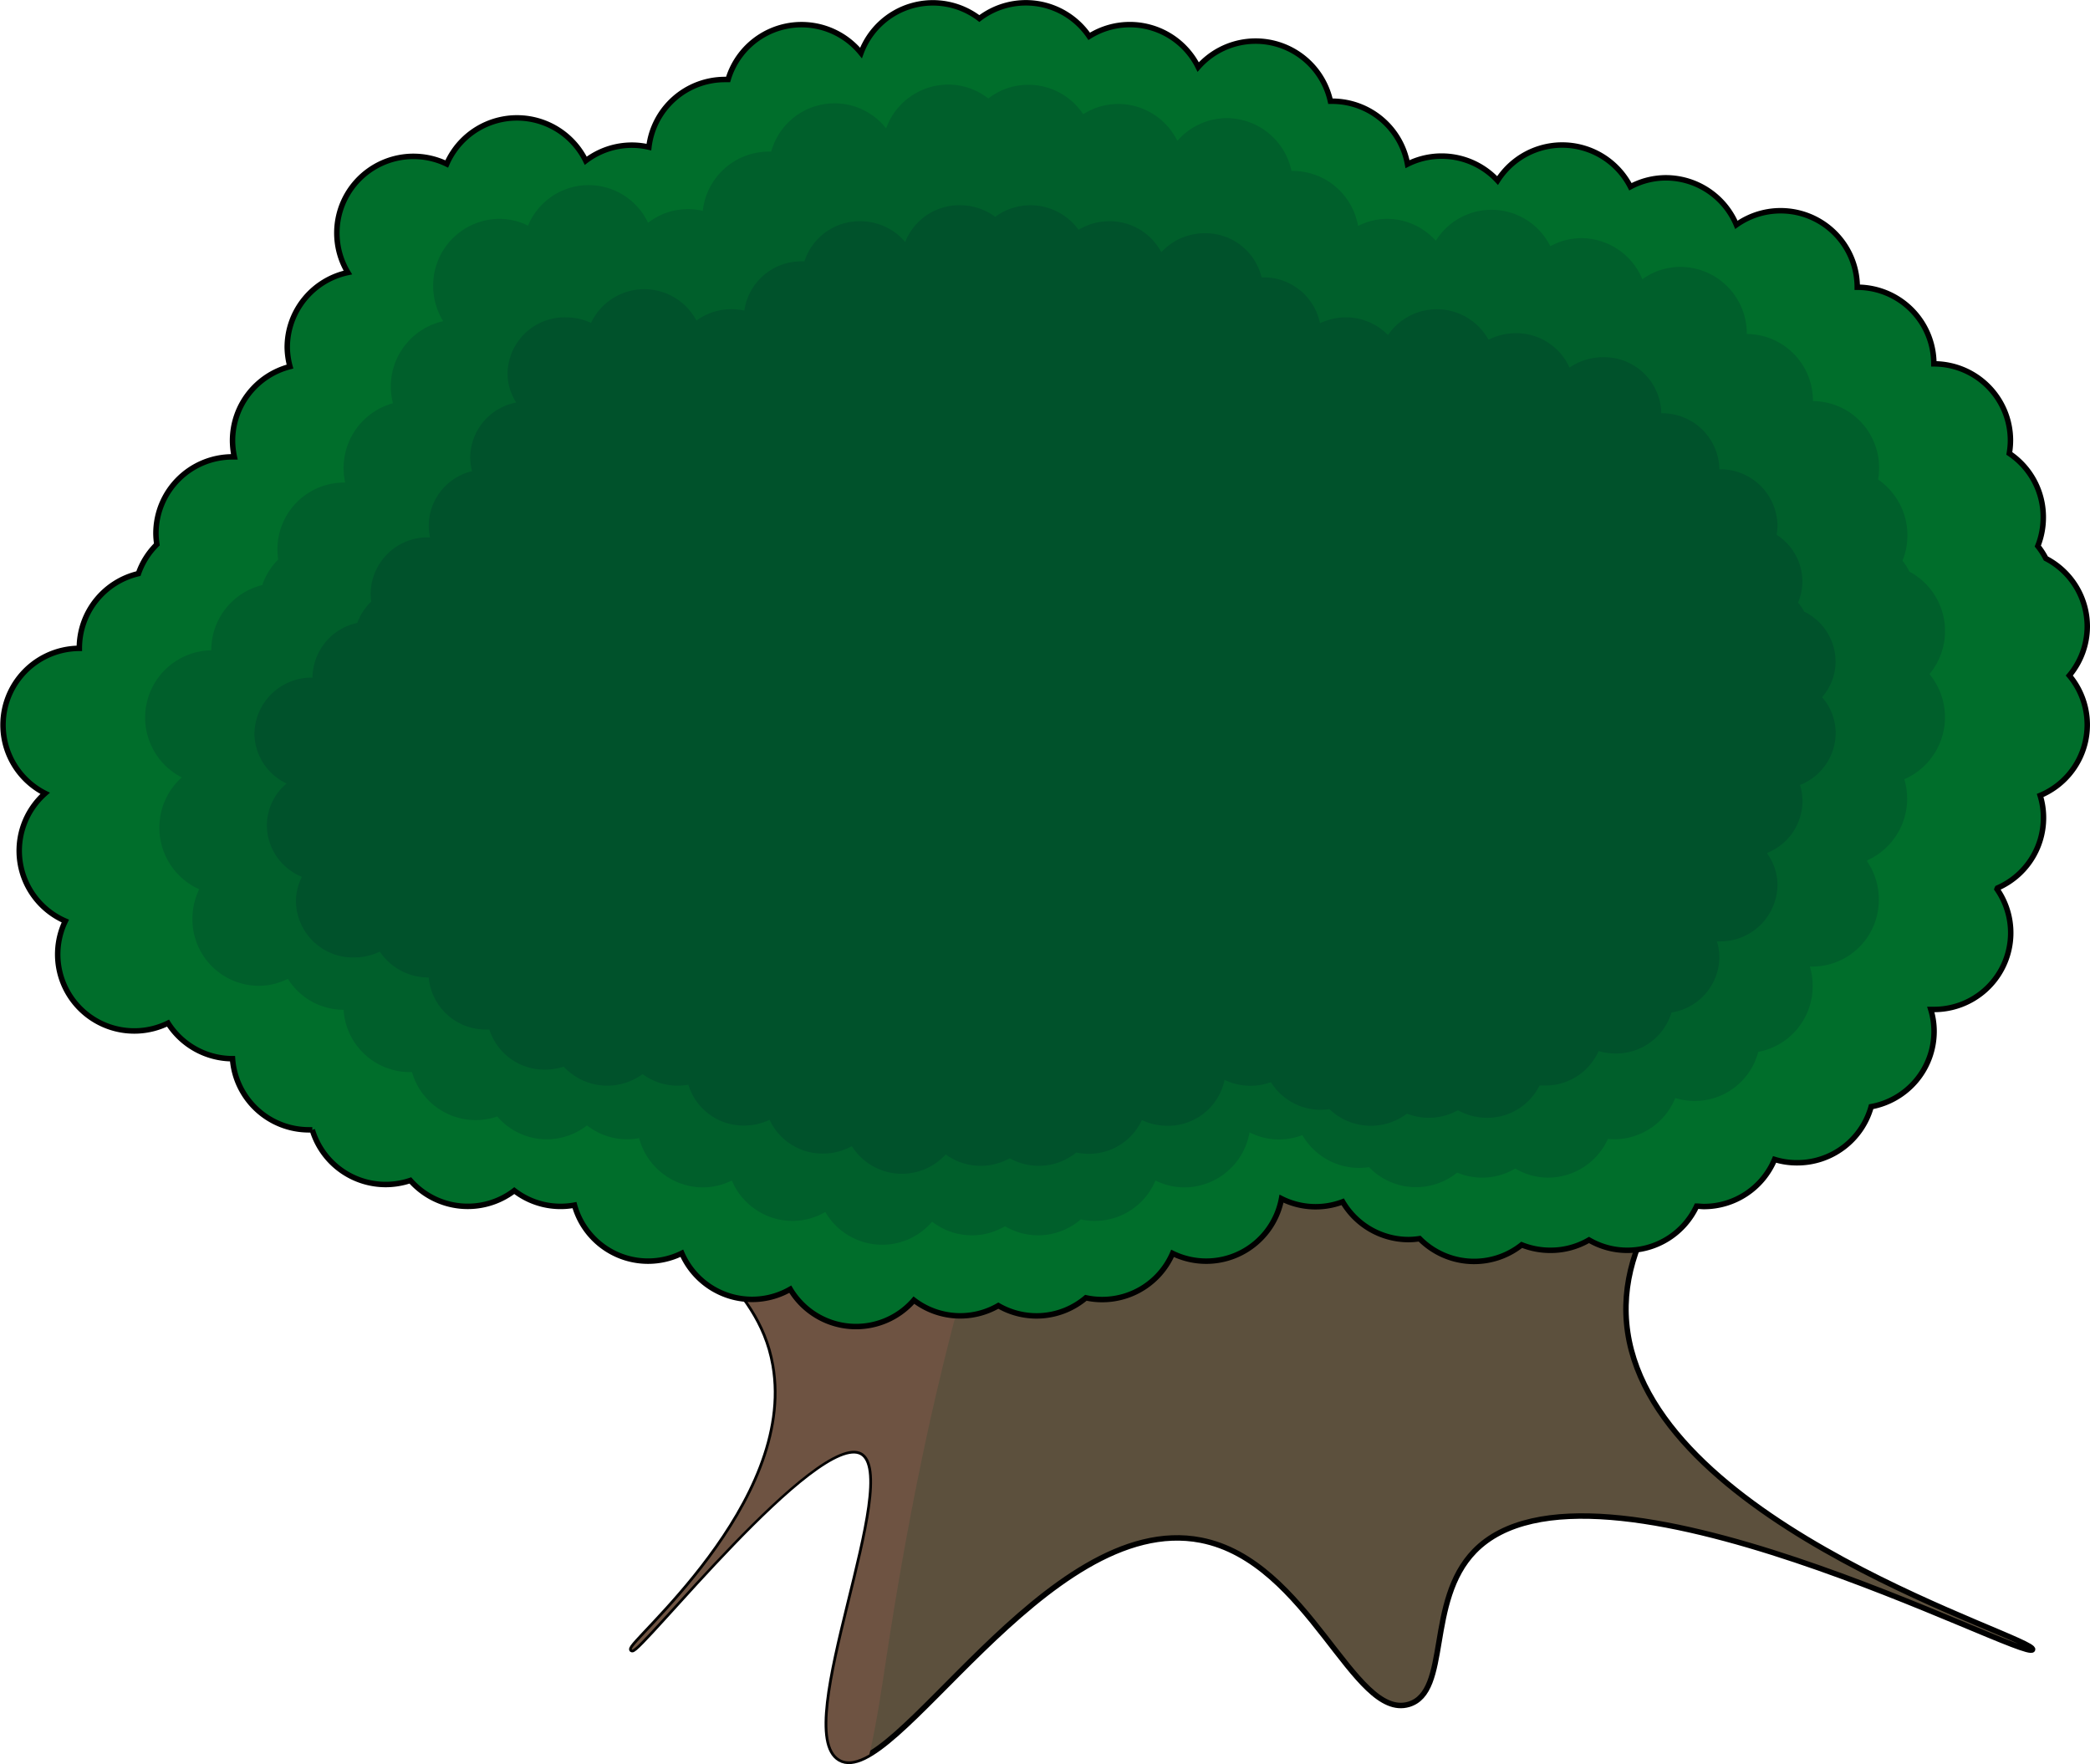 <svg xmlns="http://www.w3.org/2000/svg" viewBox="0 0 382 322.43"><defs><style>.cls-1{fill:#5c503d;}.cls-1,.cls-3{stroke:#000;stroke-miterlimit:10;}.cls-2{fill:#6e5342;}.cls-3{fill:#006e2b;}.cls-4{fill:#005f2b;}.cls-5{fill:#00522b;}</style></defs><title>bush</title><g id="Layer_2" data-name="Layer 2"><g id="Layer_1-2" data-name="Layer 1"><path class="cls-1" d="M157.5,265.5c-8.19-4.52-40.92,36.91-42,36s30.45-26.51,26-52c-2.83-16.23-18-20.07-18-36,0-13.16,10.44-22.91,18-30,22.25-20.86,50.57-24.19,66-26,75.74-8.87,133-15.57,140,4,7.67,21.47-55.29,46.25-50,82s75,55.82,74,58c-1.13,2.44-80.44-40.17-102-18-8.91,9.16-4.38,25.71-12,28-10.13,3-18.28-26.14-38-30-28.25-5.52-56.33,45.59-66,40C144.49,316.29,165.59,270,157.5,265.5Z"/><path class="cls-2" d="M162,303c-.83,5.49-1.72,11.67-3.09,17.65-2.17,1.27-4,1.67-5.41.85-9-5.21,12.09-51.53,4-56s-40.92,36.91-42,36,30.45-26.51,26-52c-2.83-16.23-18-20.07-18-36,0-13.16,10.44-22.91,18-30,17.43-16.34,38.58-21.92,54.34-24.45C198.3,189.22,177,204.34,162,303Z"/><path class="cls-3" d="M381.5,114.5a14,14,0,0,0-7.57-12.43,13.78,13.78,0,0,0-1.47-2.27,14.14,14.14,0,0,0,1-5.3,14,14,0,0,0-6.21-11.63,14.3,14.3,0,0,0,.21-2.37,14,14,0,0,0-14-14,14,14,0,0,0-14-14,14,14,0,0,0-22.09-11.41A14,14,0,0,0,304.5,32.5,13.84,13.84,0,0,0,298,34.13,14,14,0,0,0,273.72,33a13.94,13.94,0,0,0-16.46-3A14,14,0,0,0,243.5,18.5l-.33,0A14,14,0,0,0,219,12.25a13.95,13.95,0,0,0-19.92-5.61A14,14,0,0,0,179,3.39a14,14,0,0,0-21.63,6.29,14,14,0,0,0-24.29,4.85c-.19,0-.38,0-.58,0a14,14,0,0,0-13.9,12.36,13.77,13.77,0,0,0-3.1-.36,13.94,13.94,0,0,0-8.44,2.85,14,14,0,0,0-25.41.59A14,14,0,0,0,63.58,49.81,14,14,0,0,0,52.5,63.5,14.16,14.16,0,0,0,53,67,14,14,0,0,0,42.5,80.5a14.33,14.33,0,0,0,.33,3l-.33,0a14,14,0,0,0-14,14,13.69,13.69,0,0,0,.17,2,13.88,13.88,0,0,0-3.37,5.34A14,14,0,0,0,14.5,118.5,14,14,0,0,0,8.25,145a14,14,0,0,0,3.69,23.34A14,14,0,0,0,30.71,187,14,14,0,0,0,42.5,193.5h0a14,14,0,0,0,14,13c.2,0,.39,0,.58,0A14,14,0,0,0,75,215.75a14,14,0,0,0,19,1.86,13.84,13.84,0,0,0,11,2.65,13.95,13.95,0,0,0,19.62,8.8,14,14,0,0,0,19.82,6.57,14,14,0,0,0,22.6,2,13.92,13.92,0,0,0,15.43,1,13.94,13.94,0,0,0,16-1.43,13.77,13.77,0,0,0,3,.32,14,14,0,0,0,12.85-8.44,14,14,0,0,0,19.91-10,13.88,13.88,0,0,0,11.18.57,14,14,0,0,0,12.06,6.91,13.69,13.69,0,0,0,2-.17,14,14,0,0,0,18.66,1.13,14.14,14.14,0,0,0,5.3,1,13.86,13.86,0,0,0,7-1.89,13.86,13.86,0,0,0,7,1.89,14,14,0,0,0,12.67-8.07c.44,0,.88.07,1.33.07a14,14,0,0,0,12.92-8.61,13.75,13.75,0,0,0,4.08.61A14,14,0,0,0,342,202.27,14,14,0,0,0,353.5,188.5a13.79,13.79,0,0,0-.6-4l.6,0a14,14,0,0,0,11.5-22,1.08,1.08,0,0,1,.08-.19,14,14,0,0,0,8.42-12.84,13.75,13.75,0,0,0-.61-4.08,14,14,0,0,0,5.33-21.92A14,14,0,0,0,381.5,114.5Z"/><path class="cls-4" d="M355.5,115.37A12.29,12.29,0,0,0,349,104.48a12.45,12.45,0,0,0-1.27-2,12.39,12.39,0,0,0-4.46-14.84,12.75,12.75,0,0,0,.18-2.07,12.17,12.17,0,0,0-12.09-12.26,12.18,12.18,0,0,0-12.09-12.27,12.17,12.17,0,0,0-12.09-12.26,11.9,11.9,0,0,0-7,2.26A12.1,12.1,0,0,0,289,43.53,11.85,11.85,0,0,0,283.36,45a12,12,0,0,0-20.93-1A12,12,0,0,0,253.6,40a11.77,11.77,0,0,0-5.38,1.3,12.14,12.14,0,0,0-11.89-10.06h-.28a12.13,12.13,0,0,0-11.8-9.65,12,12,0,0,0-9.06,4.16A12.06,12.06,0,0,0,204.38,19a11.91,11.91,0,0,0-6.4,1.88,12,12,0,0,0-10-5.38A11.85,11.85,0,0,0,180.64,18a11.89,11.89,0,0,0-7.34-2.54,12.1,12.1,0,0,0-11.34,8,12,12,0,0,0-21,4.25l-.51,0a12.15,12.15,0,0,0-12,10.83,11.87,11.87,0,0,0-10,2.18,12,12,0,0,0-21.94.52A11.91,11.91,0,0,0,91.26,40,12.18,12.18,0,0,0,79.17,52.29,12.36,12.36,0,0,0,81,58.7a12.23,12.23,0,0,0-9.57,12,12.66,12.66,0,0,0,.39,3,12.29,12.29,0,0,0-8.73,14.5l-.29,0a12.18,12.18,0,0,0-12.09,12.27,13.08,13.08,0,0,0,.14,1.78,12.34,12.34,0,0,0-2.91,4.68,12.23,12.23,0,0,0-9.32,11.93,12.29,12.29,0,0,0-5.4,23.23,12.34,12.34,0,0,0,3.19,20.44,12.3,12.3,0,0,0-1.24,5.39,12.17,12.17,0,0,0,12.08,12.26,12,12,0,0,0,5.37-1.28,12,12,0,0,0,10.18,5.66h0a12.15,12.15,0,0,0,12,11.39l.5,0A12.12,12.12,0,0,0,87,204.72a12,12,0,0,0,3.89-.66,11.9,11.9,0,0,0,16.4,1.63,11.87,11.87,0,0,0,7.34,2.54,12.11,12.11,0,0,0,2.18-.21,12.12,12.12,0,0,0,11.64,9,11.9,11.9,0,0,0,5.31-1.26,12.08,12.08,0,0,0,11.09,7.39,11.86,11.86,0,0,0,6-1.64,12,12,0,0,0,19.52,1.78,11.86,11.86,0,0,0,13.32.83,11.89,11.89,0,0,0,13.85-1.25,12,12,0,0,0,13.65-7.11,11.87,11.87,0,0,0,5.31,1.26,12.14,12.14,0,0,0,11.89-10.06,11.79,11.79,0,0,0,9.65.5,12,12,0,0,0,10.41,6,12.94,12.94,0,0,0,1.77-.14,11.93,11.93,0,0,0,16.11,1,11.84,11.84,0,0,0,10.62-.74,11.85,11.85,0,0,0,6,1.66,12.07,12.07,0,0,0,10.94-7.07c.38,0,.77.06,1.15.06a12.1,12.1,0,0,0,11.16-7.54,12,12,0,0,0,15.16-8.43,12.22,12.22,0,0,0,9.95-12.07,12.5,12.5,0,0,0-.51-3.53l.51,0a12.17,12.17,0,0,0,12.09-12.26,12.31,12.31,0,0,0-2.16-7l.07-.16a12.37,12.37,0,0,0,6.75-14.82,12.36,12.36,0,0,0,4.6-19.21A12.34,12.34,0,0,0,355.5,115.37Z"/><path class="cls-5" d="M335.5,120.88a10.19,10.19,0,0,0-5.74-9.09,9.86,9.86,0,0,0-1.12-1.66,9.89,9.89,0,0,0,.79-3.88,10.14,10.14,0,0,0-4.71-8.51,9.85,9.85,0,0,0,.16-1.73,10.44,10.44,0,0,0-10.62-10.24,10.44,10.44,0,0,0-10.62-10.24A10.44,10.44,0,0,0,293,65.29a10.85,10.85,0,0,0-6.13,1.89,10.66,10.66,0,0,0-9.8-6.28,10.84,10.84,0,0,0-5,1.2,10.8,10.8,0,0,0-18.38-.86A10.77,10.77,0,0,0,246,58a11,11,0,0,0-4.73,1.08,10.52,10.52,0,0,0-10.44-8.39h-.24a10.54,10.54,0,0,0-10.38-8.06,10.75,10.75,0,0,0-7.95,3.47,10.65,10.65,0,0,0-9.49-5.66A10.84,10.84,0,0,0,197.13,42a10.85,10.85,0,0,0-15.23-2.37,10.77,10.77,0,0,0-6.45-2.12,10.6,10.6,0,0,0-10,6.72,10.73,10.73,0,0,0-8.24-3.79,10.57,10.57,0,0,0-10.18,7.33l-.44,0a10.48,10.48,0,0,0-10.54,9,10.87,10.87,0,0,0-8.76,1.82,10.78,10.78,0,0,0-19.27.43A10.84,10.84,0,0,0,103.39,58,10.43,10.43,0,0,0,92.77,68.22a9.87,9.87,0,0,0,1.58,5.35,10.34,10.34,0,0,0-8.41,10,9.73,9.73,0,0,0,.35,2.54A10.31,10.31,0,0,0,78.36,96a10,10,0,0,0,.25,2.21h-.25a10.43,10.43,0,0,0-10.62,10.24,10.57,10.57,0,0,0,.12,1.49,10.25,10.25,0,0,0-2.55,3.91,10.32,10.32,0,0,0-8.19,10A10.43,10.43,0,0,0,46.5,134.05a10.21,10.21,0,0,0,5.88,9.15,10,10,0,0,0-3.6,7.67,10.22,10.22,0,0,0,6.4,9.39,9.8,9.8,0,0,0-1.09,4.5A10.43,10.43,0,0,0,64.7,175a10.9,10.9,0,0,0,4.72-1.07,10.69,10.69,0,0,0,8.94,4.73h0A10.46,10.46,0,0,0,89,188.17l.44,0a10.57,10.57,0,0,0,10.18,7.33,11,11,0,0,0,3.41-.55,10.86,10.86,0,0,0,14.41,1.36,10.84,10.84,0,0,0,6.45,2.12,11.06,11.06,0,0,0,1.92-.18A10.55,10.55,0,0,0,136,205.72a10.83,10.83,0,0,0,4.66-1.05,10.65,10.65,0,0,0,9.75,6.17,10.85,10.85,0,0,0,5.28-1.36A10.83,10.83,0,0,0,172.85,211a10.88,10.88,0,0,0,11.7.7,10.93,10.93,0,0,0,5.31,1.38,10.82,10.82,0,0,0,6.86-2.43,11,11,0,0,0,2.24.23,10.64,10.64,0,0,0,9.75-6.17,10.84,10.84,0,0,0,4.67,1.05,10.53,10.53,0,0,0,10.44-8.39,10.92,10.92,0,0,0,4.73,1.08,10.74,10.74,0,0,0,3.74-.67,10.7,10.7,0,0,0,9.15,5.06,11.31,11.31,0,0,0,1.55-.12,10.92,10.92,0,0,0,14.16.82,10.93,10.93,0,0,0,9.32-.62,10.93,10.93,0,0,0,5.31,1.38,10.64,10.64,0,0,0,9.61-5.9c.33,0,.67,0,1,0a10.62,10.62,0,0,0,9.8-6.3,10.91,10.91,0,0,0,3.1.45,10.57,10.57,0,0,0,10.22-7.49A10.34,10.34,0,0,0,314.26,175a9.87,9.87,0,0,0-.45-2.94l.45,0a10.44,10.44,0,0,0,10.62-10.24A9.87,9.87,0,0,0,323,156l.06-.14a10.24,10.24,0,0,0,6.39-9.39,9.78,9.78,0,0,0-.46-3,10.26,10.26,0,0,0,6.53-9.45,10,10,0,0,0-2.49-6.59A10,10,0,0,0,335.5,120.88Z"/></g></g></svg>